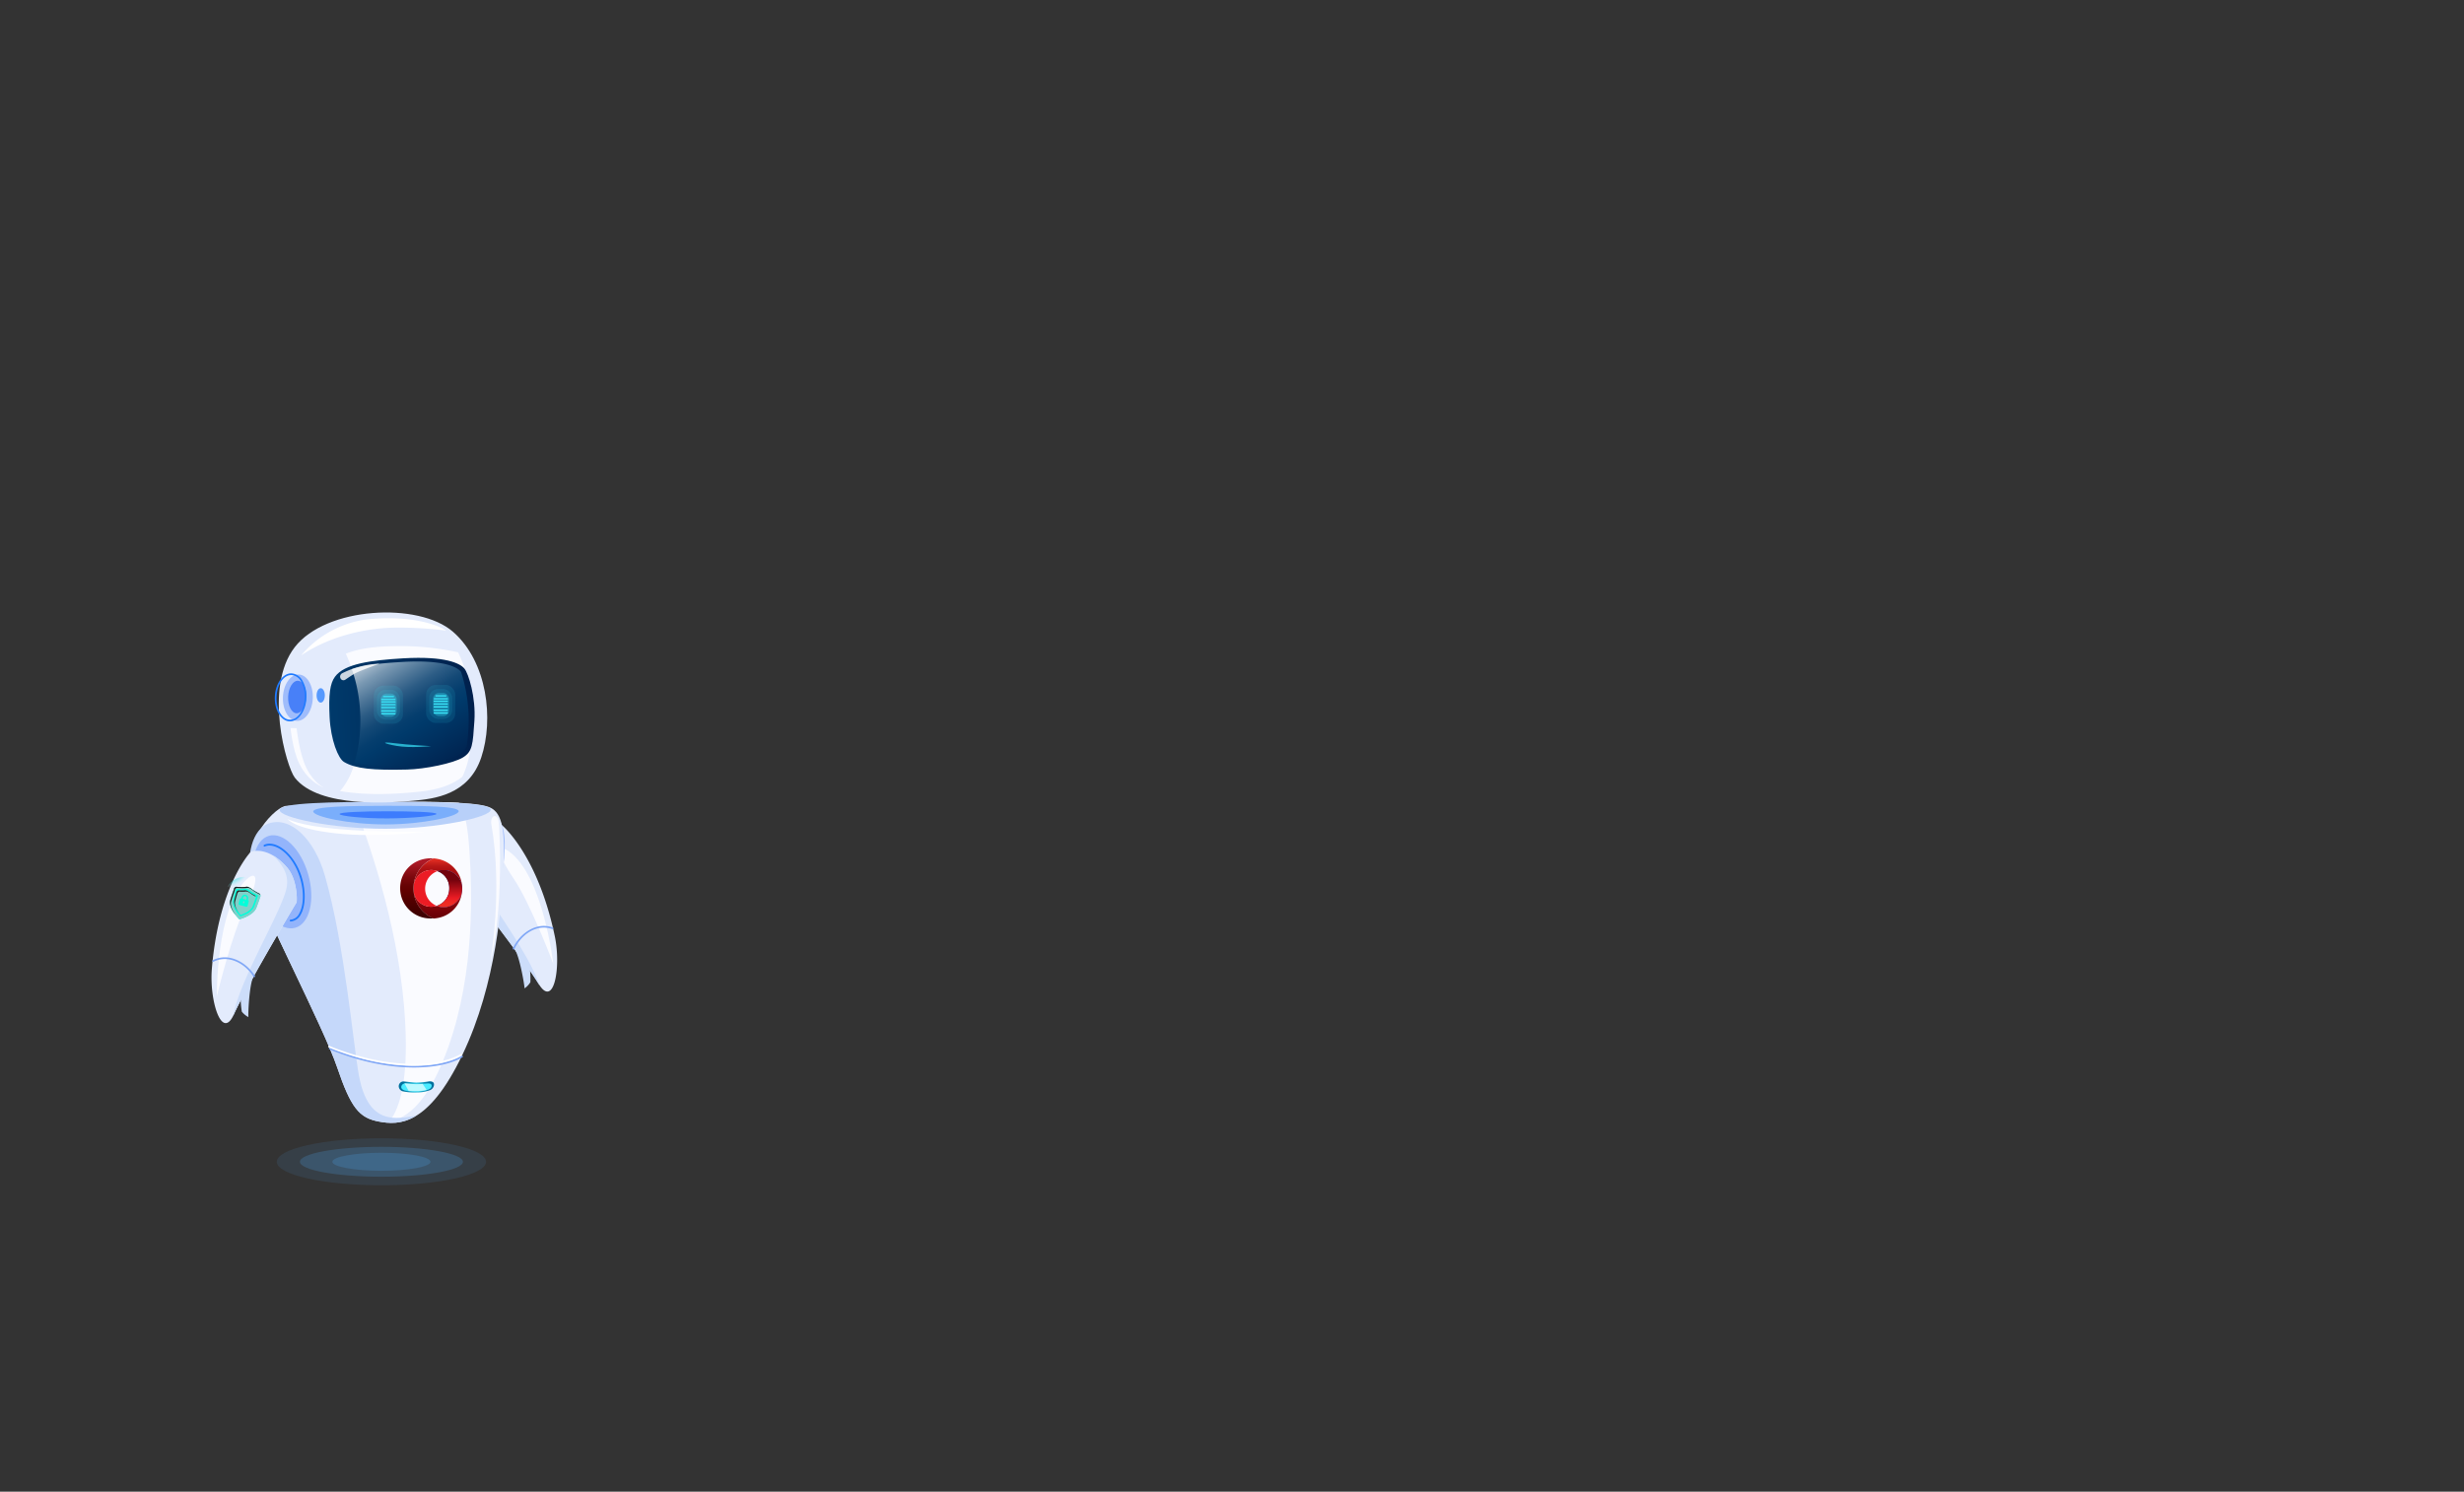 <svg xmlns="http://www.w3.org/2000/svg" xmlns:xlink="http://www.w3.org/1999/xlink" width="1024" height="620" viewBox="0 0 1024 620">
  <rect x="0" y="0" width="1024" height="620" fill="#333333" stroke="none"/>
  <defs>
    <style>
      .cls-1 {
        isolation: isolate;
      }

      .cls-2 {
        fill: none;
      }

      .cls-3, .cls-4 {
        fill: #51b2fb;
      }

      .cls-3, .cls-32 {
        opacity: 0.1;
      }

      .cls-4 {
        opacity: 0.2;
      }

      .cls-5 {
        fill: #e3ebfc;
      }

      .cls-6 {
        fill: #ccddfa;
      }

      .cls-7 {
        fill: #fafbff;
      }

      .cls-8 {
        fill: #80a7f6;
      }

      .cls-9 {
        fill: #9fbcfb;
      }

      .cls-10 {
        fill: #b8d0f9;
      }

      .cls-11, .cls-29, .cls-31 {
        fill: #207bff;
      }

      .cls-11, .cls-37 {
        opacity: 0.4;
      }

      .cls-12 {
        fill: #004bff;
        opacity: 0.5;
        mix-blend-mode: multiply;
      }

      .cls-13 {
        fill: #c5d8fa;
      }

      .cls-14 {
        fill: url(#_ÂÁ_Ï_ÌÌ_È_ËÂÌÚ_30);
      }

      .cls-15 {
        fill: #4aebff;
      }

      .cls-16, .cls-30 {
        fill: #fff;
      }

      .cls-17 {
        fill: #bef9ff;
      }

      .cls-18 {
        fill: url(#linear-gradient);
      }

      .cls-19 {
        fill: #ec1c24;
      }

      .cls-20 {
        fill: url(#linear-gradient-2);
      }

      .cls-21 {
        fill: url(#linear-gradient-3);
      }

      .cls-22 {
        fill: url(#linear-gradient-4);
      }

      .cls-23 {
        fill: url(#linear-gradient-5);
      }

      .cls-24 {
        fill: url(#linear-gradient-6);
      }

      .cls-25 {
        fill: url(#linear-gradient-7);
      }

      .cls-26 {
        fill: url(#_ÂÁ_Ï_ÌÌ_È_ËÂÌÚ_14);
      }

      .cls-27 {
        fill: url(#_ÂÁ_Ï_ÌÌ_È_ËÂÌÚ_18);
      }

      .cls-28 {
        fill: #4880f8;
      }

      .cls-30 {
        opacity: 0.8;
      }

      .cls-31 {
        opacity: 0.72;
      }

      .cls-32, .cls-33, .cls-34, .cls-35 {
        fill: #3ae6fb;
      }

      .cls-33 {
        opacity: 0.3;
      }

      .cls-35 {
        opacity: 0.7;
      }

      .cls-36 {
        fill: #93b4fb;
      }

      .cls-37 {
        mix-blend-mode: lighten;
        fill: url(#radial-gradient);
      }

      .cls-38 {
        fill: #00ffda;
      }

      .cls-39 {
        fill: #7fd1ca;
      }

      .cls-40 {
        fill: #1e1e1e;
      }
    </style>
    <radialGradient id="_ÂÁ_Ï_ÌÌ_È_ËÂÌÚ_30" data-name="¡ÂÁ˚ÏˇÌÌ˚È „‡‰ËÂÌÚ 30" cx="5982.84" cy="452.25" r="5.42" gradientTransform="translate(-5809.3)" gradientUnits="userSpaceOnUse">
      <stop offset="0" stop-color="#4aebff"/>
      <stop offset="1" stop-color="#00709e"/>
    </radialGradient>
    <linearGradient id="linear-gradient" x1="137.25" y1="357.56" x2="137.25" y2="387.45" gradientTransform="translate(45.19)" gradientUnits="userSpaceOnUse">
      <stop offset="0.02" stop-color="#dd2a21"/>
      <stop offset="0.06" stop-color="#c8201b"/>
      <stop offset="0.1" stop-color="#b71717"/>
      <stop offset="0.15" stop-color="#ac1113"/>
      <stop offset="0.22" stop-color="#a50e12"/>
      <stop offset="0.43" stop-color="#a30d11"/>
      <stop offset="0.79" stop-color="#6b0006"/>
    </linearGradient>
    <linearGradient id="linear-gradient-2" x1="128.57" y1="358.89" x2="128.57" y2="380.35" gradientTransform="translate(45.19)" gradientUnits="userSpaceOnUse">
      <stop offset="0" stop-color="#ad1a27"/>
      <stop offset="0.08" stop-color="#9e151f"/>
      <stop offset="0.28" stop-color="#7d090e"/>
      <stop offset="0.44" stop-color="#680304"/>
      <stop offset="0.56" stop-color="#610000"/>
      <stop offset="0.73" stop-color="#520000"/>
      <stop offset="1" stop-color="#3f0000"/>
    </linearGradient>
    <linearGradient id="linear-gradient-3" x1="809.16" y1="369.94" x2="823.35" y2="369.94" gradientTransform="matrix(-1, 0, 0, 1, 1015.73, 0)" gradientUnits="userSpaceOnUse">
      <stop offset="0" stop-color="#be1349"/>
      <stop offset="0.24" stop-color="#be124e"/>
      <stop offset="0.25" stop-color="#be124e"/>
      <stop offset="1" stop-color="#7a0025"/>
    </linearGradient>
    <linearGradient id="linear-gradient-4" x1="804.85" y1="377.07" x2="823.41" y2="377.07" gradientTransform="matrix(-1, 0, 0, 1, 1015.73, 0)" gradientUnits="userSpaceOnUse">
      <stop offset="0" stop-color="#282881"/>
      <stop offset="0.27" stop-color="#26257d"/>
      <stop offset="0.55" stop-color="#1f1b70"/>
      <stop offset="0.84" stop-color="#150c5b"/>
      <stop offset="1" stop-color="#0d004c"/>
    </linearGradient>
    <linearGradient id="linear-gradient-5" x1="809.24" y1="377.07" x2="823.35" y2="377.07" xlink:href="#linear-gradient-3"/>
    <linearGradient id="linear-gradient-6" x1="812.1" y1="369.88" x2="829.83" y2="369.88" xlink:href="#linear-gradient-4"/>
    <linearGradient id="linear-gradient-7" x1="142.11" y1="376.36" x2="142.11" y2="366.21" gradientTransform="translate(45.19)" gradientUnits="userSpaceOnUse">
      <stop offset="0" stop-color="#ed2d24"/>
      <stop offset="0.12" stop-color="#ed2824"/>
      <stop offset="0.25" stop-color="#ec1c24"/>
      <stop offset="1" stop-color="#74020d"/>
    </linearGradient>
    <linearGradient id="_ÂÁ_Ï_ÌÌ_È_ËÂÌÚ_14" data-name="¡ÂÁ˚ÏˇÌÌ˚È „‡‰ËÂÌÚ 14" x1="5900.47" y1="582.95" x2="5960.8" y2="582.95" gradientTransform="translate(-5784.65 13.43) rotate(-2.88)" gradientUnits="userSpaceOnUse">
      <stop offset="0" stop-color="#003a6b"/>
      <stop offset="1" stop-color="#00204c"/>
    </linearGradient>
    <linearGradient id="_ÂÁ_Ï_ÌÌ_È_ËÂÌÚ_18" data-name="¡ÂÁ˚ÏˇÌÌ˚È „‡‰ËÂÌÚ 18" x1="5963.53" y1="272.14" x2="5994.1" y2="323.64" gradientTransform="translate(-5809.3)" gradientUnits="userSpaceOnUse">
      <stop offset="0" stop-color="#cbd7e1"/>
      <stop offset="0.05" stop-color="#aec0d0"/>
      <stop offset="0.15" stop-color="#7998b2"/>
      <stop offset="0.26" stop-color="#4e7698"/>
      <stop offset="0.35" stop-color="#2c5c85"/>
      <stop offset="0.44" stop-color="#144976"/>
      <stop offset="0.53" stop-color="#053e6e"/>
      <stop offset="0.6" stop-color="#003a6b"/>
      <stop offset="1" stop-color="#00204c"/>
    </linearGradient>
    <radialGradient id="radial-gradient" cx="5079.71" cy="566.94" r="11.48" gradientTransform="matrix(0.74, 0.02, -0.03, 0.82, -3645.94, -206.49)" gradientUnits="userSpaceOnUse">
      <stop offset="0" stop-color="#00ddde" stop-opacity="0.52"/>
      <stop offset="0.09" stop-color="#2de6e7" stop-opacity="0.65"/>
      <stop offset="0.2" stop-color="#63f1f1" stop-opacity="0.8"/>
      <stop offset="0.3" stop-color="#8af8f9" stop-opacity="0.91"/>
      <stop offset="0.38" stop-color="#a2fdfd" stop-opacity="0.98"/>
      <stop offset="0.43" stop-color="#abffff"/>
      <stop offset="0.46" stop-color="#9ffcfd"/>
      <stop offset="0.51" stop-color="#7ff6f6"/>
      <stop offset="0.58" stop-color="#4aebeb"/>
      <stop offset="0.66" stop-color="#03dcdd"/>
      <stop offset="0.66" stop-color="#00dbdc"/>
      <stop offset="0.69" stop-color="#08dcdd" stop-opacity="0.97"/>
      <stop offset="0.74" stop-color="#1fdfe0" stop-opacity="0.88"/>
      <stop offset="0.8" stop-color="#44e5e5" stop-opacity="0.73"/>
      <stop offset="0.87" stop-color="#78eced" stop-opacity="0.53"/>
      <stop offset="0.94" stop-color="#baf5f6" stop-opacity="0.27"/>
      <stop offset="1" stop-color="#fff" stop-opacity="0"/>
    </radialGradient>
  </defs>
  <title>robot</title>
  <g class="cls-1">
    <g id="robot">
      <g id="fondo">
        <rect class="cls-2" width="1024" height="620"/>
      </g>
      <g id="sombra">
        <ellipse class="cls-3" cx="158.51" cy="482.88" rx="43.48" ry="9.76"/>
        <path class="cls-4" d="M192.88,483.38c0,3.43-15.16,6.21-33.87,6.21s-33.87-2.78-33.87-6.21,15.17-6.21,33.87-6.21S192.88,480,192.88,483.38Z" transform="translate(-0.5 -0.5)"/>
        <path class="cls-4" d="M179.4,483.38c0,2.06-9.13,3.74-20.39,3.74s-20.39-1.68-20.39-3.74,9.13-3.74,20.39-3.74S179.4,481.32,179.4,483.38Z" transform="translate(-0.5 -0.5)"/>
      </g>
      <g id="brazoIzquierdo">
        <g>
          <path class="cls-5" d="M231.05,389.56c-6.35-30.21-18.68-43.09-21.57-45.76a2.48,2.48,0,0,0-1.54-.67c-2.15-.14-7.69.42-13.13,8.45-3.76,5.55-2.45,14.52-2.11,14.95,3.53,4.53,25.71,33.05,31.6,42.81C230.71,420,233.77,402.47,231.05,389.56Z" transform="translate(-0.5 -0.5)"/>
          <path class="cls-6" d="M194.78,351.61a24.86,24.86,0,0,1,5.16-5.73,29,29,0,0,0-1.76,2.36c-4.74,7-2.46,11.74-.8,15,6,11.62,22.91,33.16,27.27,46.75-.13-.19-.25-.38-.38-.6-5.89-9.76-28.07-38.28-31.61-42.8C192.32,366.13,191,357.16,194.78,351.61Z" transform="translate(-0.5 -0.5)"/>
          <path class="cls-7" d="M212.06,354.42c14.22,10.23,18.36,46.63,18.36,46.63S221,376,213.88,365.54,207.21,350.93,212.06,354.42Z" transform="translate(-0.5 -0.5)"/>
          <path class="cls-6" d="M220.75,403.49a38.59,38.59,0,0,1,.17,5.25,8.71,8.71,0,0,1-2.41,2.56c-.17-2.19-2.15-13.61-4.26-16.51C213.51,393.76,220.68,401.38,220.75,403.49Z" transform="translate(-0.5 -0.5)"/>
          <path class="cls-8" d="M214,395.15a.36.36,0,0,0,.28-.2c2.67-5.79,9.1-10.66,15.74-8.29a.34.34,0,0,0,.45-.21.35.35,0,0,0-.21-.45c-7-2.51-13.82,2.59-16.62,8.66a.35.35,0,0,0,.17.46A.32.32,0,0,0,214,395.15Z" transform="translate(-0.5 -0.5)"/>
        </g>
        <path class="cls-9" d="M210,357.23c-.81,9.43-4.76,16.79-8.82,16.44s-6.68-8.29-5.86-17.72,4.76-16.65,8.82-16.44C210,339.82,210.8,347.79,210,357.23Z" transform="translate(-0.5 -0.5)"/>
      </g>
      <g id="torso">
        <path class="cls-5" d="M119.69,335.45c-4.21-.27-19,14.62-14.58,29.08s29.77,62.67,35.5,79.55,9.16,21.05,17.31,22.58,20.46,2.09,34.74-27.72,16.47-63.28,17.12-79.18-1-22.22-6.58-24C190.24,331.49,119.69,335.45,119.69,335.45Z" transform="translate(-0.5 -0.5)"/>
        <path class="cls-7" d="M186.9,435.43c11.07-31.35,9.73-65.06,8.71-81-.69-10.61-1.94-16.88-4.38-20.24-11.79-.66-29-.37-43.61.1,7.8,20.58,19.34,55.25,21.26,91,1.28,23.83-2,35.47-6.57,41.43C169.74,465.17,178.66,458.76,186.9,435.43Z" transform="translate(-0.5 -0.5)"/>
        <path class="cls-10" d="M204.44,337.05c0,3.09-21.83,7.89-43.86,7.92s-43.88-4.69-43.88-7.78,21.84-3.37,43.86-3.41S204.43,334,204.44,337.05Z" transform="translate(-0.5 -0.5)"/>
        <path class="cls-11" d="M191.12,337.68c0,2.14-15,5.46-30.21,5.48s-30.23-3.24-30.23-5.38,15-2.33,30.22-2.36S191.12,335.54,191.12,337.68Z" transform="translate(-0.5 -0.5)"/>
        <path class="cls-12" d="M181.89,338.79c0,.82-10.37,1.85-20.48,1.87s-19.79-1-19.79-1.81,9.67-1.14,19.78-1.15S181.89,338,181.89,338.79Z" transform="translate(-0.5 -0.5)"/>
        <path class="cls-13" d="M149.67,447.58c-2.34-12.64-5.83-54-14.14-83.13-4.16-14.62-14-24.93-23.45-21.66-6.73,2.32-9.39,13.92-7,21.74,4.46,14.45,29.77,62.67,35.5,79.55s9.16,21.05,17.31,22.58c4.2.79,9.5,1.31,15.6-2.43C165.26,465.52,153.55,468.5,149.67,447.58Z" transform="translate(-0.5 -0.5)"/>
        <path class="cls-14" d="M178.83,453.73a15.26,15.26,0,0,1-5,.83,23.46,23.46,0,0,1-5.62-.41,2.26,2.26,0,0,1-2-2.09h0a2,2,0,0,1,2-2.08s4.32.48,5.37.47a37.9,37.9,0,0,0,5.45-.51c1.08,0,2.1.32,1.77,1.87A2.68,2.68,0,0,1,178.83,453.73Z" transform="translate(-0.5 -0.5)"/>
        <path class="cls-15" d="M178.14,453.5a15.86,15.86,0,0,1-4.34.59,23.6,23.6,0,0,1-4.86-.3c-.9-.18-1.69-.67-1.69-1.48h0a1.61,1.61,0,0,1,1.7-1.49s3.73.35,4.64.34a41.6,41.6,0,0,0,4.72-.36c.93,0,1.8.22,1.52,1.33C179.7,452.64,179.27,453.15,178.14,453.5Z" transform="translate(-0.5 -0.5)"/>
        <path class="cls-8" d="M172.59,444.2c-9.92,0-22.09-2.15-35.21-7.55a.34.34,0,0,1-.19-.45.35.35,0,0,1,.45-.2c24.46,10.06,45.5,8.78,54.7,3.34a.35.35,0,0,1,.48.12.36.36,0,0,1-.12.49C188.33,442.53,181.33,444.2,172.59,444.2Z" transform="translate(-0.5 -0.5)"/>
        <path class="cls-16" d="M172.34,443.41c-9.93,0-22.1-2.15-35.22-7.54a.35.35,0,0,1,.27-.65c24.45,10,45.49,8.77,54.69,3.33a.37.37,0,0,1,.49.13.36.36,0,0,1-.13.48C188.07,441.75,181.07,443.41,172.34,443.41Z" transform="translate(-0.5 -0.5)"/>
        <path class="cls-7" d="M207.93,343.6c1.87,38.22-3.64,56.3-3.64,56.3s5.27-28.87.41-56.78C204,339.29,207.64,337.63,207.93,343.6Z" transform="translate(-0.5 -0.5)"/>
        <path class="cls-16" d="M120.06,340.94s4.35,2.61,20.25,4.09,36.83,1.2,36.83,1.2-19.29,2.55-36.91.65S120.06,340.94,120.06,340.94Z" transform="translate(-0.5 -0.5)"/>
        <path class="cls-17" d="M176.13,451c-.77.07-1.66.12-2.54.13s-4.64-.34-4.64-.34a1.42,1.42,0,0,0-.36,0l1.72,3.13c.93.08,2.09.12,3.49.1a16.23,16.23,0,0,0,4-.51Z" transform="translate(-0.5 -0.5)"/>
        <g>
          <path class="cls-18" d="M172.31,369.79a13.5,13.5,0,0,1,8.42-12.51,14.63,14.63,0,0,1,1.5.2,12.42,12.42,0,0,1,10.34,11.83c0,.14,0,.27,0,.41v.14h0a7.7,7.7,0,0,0-7.7-7.69,7.79,7.79,0,0,0-2.52.42c.76-.27.73-.27,0,0a7.39,7.39,0,0,0-9.95,7.17v.07A7.3,7.3,0,0,0,182,377a7.59,7.59,0,0,0,2.86.55,7.7,7.7,0,0,0,7.7-7.57,12.3,12.3,0,0,1-10.26,12.09,13.64,13.64,0,0,1-1.58.2A13.5,13.5,0,0,1,172.31,369.79Z" transform="translate(-0.5 -0.5)"/>
          <path class="cls-19" d="M177.18,369.88A7.68,7.68,0,0,0,182,377a7.3,7.3,0,0,1-9.65-7.17v-.07a7.39,7.39,0,0,1,9.95-7.17c.77-.29.8-.29,0,0A7.72,7.72,0,0,0,177.18,369.88Z" transform="translate(-0.5 -0.5)"/>
          <path class="cls-20" d="M179.65,357.24c.37,0,.73,0,1.08,0a13.5,13.5,0,0,0,0,25c-.33,0-.67,0-1,0a12.55,12.55,0,0,1-12.93-12.55v-.07C166.79,362.82,172.16,357.24,179.65,357.24Z" transform="translate(-0.5 -0.5)"/>
          <path class="cls-21" d="M192.58,369.88v0Z" transform="translate(-0.5 -0.5)"/>
          <path class="cls-22" d="M182.23,377c.81.29.8.3,0,0Z" transform="translate(-0.5 -0.5)"/>
          <path class="cls-23" d="M182.23,377c.81.29.8.3,0,0Z" transform="translate(-0.5 -0.5)"/>
          <path class="cls-24" d="M184.88,377.58A7.59,7.59,0,0,1,182,377l.21-.07c.8.3.81.29,0,0a7.51,7.51,0,0,0,5-7.17v-.07a7.38,7.38,0,0,0-4.87-7.1l0,0a7.79,7.79,0,0,1,2.52-.42,7.7,7.7,0,0,1,7.7,7.69V370A7.7,7.7,0,0,1,184.88,377.58Z" transform="translate(-0.5 -0.5)"/>
          <path class="cls-25" d="M184.88,377.58A7.59,7.59,0,0,1,182,377l.21-.07c.8.3.81.29,0,0a7.51,7.51,0,0,0,5-7.17v-.07a7.38,7.38,0,0,0-4.87-7.1l0,0a7.79,7.79,0,0,1,2.52-.42,7.7,7.7,0,0,1,7.7,7.69V370A7.7,7.7,0,0,1,184.88,377.58Z" transform="translate(-0.5 -0.5)"/>
        </g>
      </g>
      <g id="cabeza">
        <g>
          <path class="cls-5" d="M123,323.7c10,12.91,40.71,10.45,49.25,9.63s23-2.3,28.25-18,2.61-39.75-11.73-52.23-52.74-10.45-65.77,6.38S119.56,319.22,123,323.7Z" transform="translate(-0.5 -0.5)"/>
          <path class="cls-16" d="M125.68,272.87c.58-.2,12.42-9.42,33.88-11.26,7.38-.63,18.9,0,26.28,1-.73-.78-11.34-6.91-33.23-4.63A43.22,43.22,0,0,0,125.68,272.87Z" transform="translate(-0.5 -0.5)"/>
          <path class="cls-7" d="M164.69,269.06c-6.9.11-13.83.6-20.34,3.07l-.15.06c6.76,14.31,7.32,33,3.36,46.3a28.18,28.18,0,0,1-5.75,10.81c11.93,2.1,25.29,1,30.48.51,5.66-.54,13.91-1.38,20.36-6.44a34.5,34.5,0,0,0,1.87-4.88c4-13.51,3.38-32.47-3.63-46.86A111.32,111.32,0,0,0,164.69,269.06Z" transform="translate(-0.5 -0.5)"/>
          <path class="cls-26" d="M139.72,281.77c4-5.42,14.83-6.83,28.43-7.65,17.54-1,23.48,2.13,25.27,4.16s4.9,12.11,4.23,21.9-.77,12.74-4.8,15.17-15.67,4.82-23.18,5c-14.25.35-21.43-.34-26.19-3.14-2.44-1.43-5.53-9.14-6-18.64S137.65,284.57,139.72,281.77Z" transform="translate(-0.5 -0.5)"/>
          <path class="cls-27" d="M167.66,275.64c-8.45.49-15.79,1.22-20.95,3,4.51,12.54,4.54,27.41,1.19,38.41l-.12.37c4.51,1.31,11,1.62,21.33,1.37,7.21-.17,18.38-2.4,22.24-4.67a6.92,6.92,0,0,0,3-3.16,65.62,65.62,0,0,0-2.23-31.16,3,3,0,0,0-.25-.32C190.18,277.63,184.49,274.66,167.66,275.64Z" transform="translate(-0.5 -0.5)"/>
          <path class="cls-9" d="M130.49,290.77c-.23,5.32-3.2,9.5-6.63,9.35s-6-4.59-5.78-9.91,3.2-9.5,6.63-9.35S130.73,285.45,130.49,290.77Z" transform="translate(-0.5 -0.5)"/>
          <path class="cls-28" d="M127.78,290.37c-.17,3.73-2,6.68-4.07,6.59s-3.62-3.19-3.46-6.93,2-6.68,4.07-6.59S127.94,286.63,127.78,290.37Z" transform="translate(-0.5 -0.5)"/>
          <path class="cls-29" d="M127.83,290.65l-.35,0,.35,0a13,13,0,0,0-1.56-7.09,5.72,5.72,0,0,0-4.55-3.19c-3.61-.16-6.76,4.19-7,9.69s2.5,10.12,6.12,10.28H121C124.56,300.34,127.59,296.05,127.83,290.65Zm-6.14-9.57a5,5,0,0,1,4,2.84,12.35,12.35,0,0,1,1.47,6.7c-.23,5.11-3,9.15-6.27,9s-5.67-4.43-5.44-9.54,2.94-9,6.1-9Z" transform="translate(-0.5 -0.5)"/>
          <path class="cls-7" d="M121.25,303.1l2.52.08s1.07,10.46,4.09,16.59,7.29,8.11,7.29,8.11-6.45-2.09-10.31-10.05C122.06,312.1,121.25,303.1,121.25,303.1Z" transform="translate(-0.5 -0.5)"/>
          <path class="cls-30" d="M142.08,282.57h0A1.33,1.33,0,0,0,144,283c1.22-.83,3.09-2.08,4.16-2.67,1.69-.92,10.07-4,10.07-4a38.44,38.44,0,0,0-15.53,4A1.59,1.59,0,0,0,142.08,282.57Z" transform="translate(-0.5 -0.5)"/>
        </g>
        <path class="cls-31" d="M135.5,289.54c0,1.65-.77,3-1.71,3s-1.72-1.34-1.72-3,.77-3,1.72-3S135.5,287.89,135.5,289.54Z" transform="translate(-0.5 -0.5)"/>
        <g>
          <rect class="cls-32" x="155.36" y="284.99" width="12.1" height="15.81" rx="3.93"/>
          <rect class="cls-32" x="156.63" y="286.69" width="9.56" height="12.41" rx="3.65"/>
          <rect class="cls-33" x="158.24" y="288.28" width="6.64" height="9.66" rx="2.44"/>
          <path class="cls-34" d="M164.67,292.5h-5.45a.27.27,0,0,1-.27-.26.26.26,0,0,1,.27-.26h5.45a.26.26,0,0,1,.26.26A.26.26,0,0,1,164.67,292.5Z" transform="translate(-0.5 -0.5)"/>
          <path class="cls-34" d="M164.67,293.65h-5.45a.26.26,0,1,1,0-.52h5.45a.26.26,0,0,1,0,.52Z" transform="translate(-0.5 -0.5)"/>
          <path class="cls-34" d="M164.67,294.85h-5.45a.27.27,0,1,1,0-.53h5.45a.27.27,0,0,1,0,.53Z" transform="translate(-0.5 -0.5)"/>
          <path class="cls-34" d="M164,290.29h-4.06a.25.25,0,0,1-.26-.26.26.26,0,0,1,.26-.26H164a.26.26,0,0,1,.26.26A.25.25,0,0,1,164,290.29Z" transform="translate(-0.5 -0.5)"/>
          <path class="cls-34" d="M164.67,291.49h-5.45a.27.27,0,1,1,0-.53h5.45a.27.27,0,0,1,0,.53Z" transform="translate(-0.5 -0.5)"/>
          <path class="cls-34" d="M164.67,296.27h-5.45a.27.27,0,1,1,0-.53h5.45a.27.27,0,0,1,0,.53Z" transform="translate(-0.5 -0.5)"/>
          <path class="cls-34" d="M164.67,297.42h-5.45a.27.27,0,1,1,0-.53h5.45a.27.27,0,0,1,0,.53Z" transform="translate(-0.5 -0.5)"/>
        </g>
        <g>
          <rect class="cls-32" x="177.09" y="284.7" width="12.1" height="15.81" rx="3.93"/>
          <rect class="cls-32" x="178.36" y="286.4" width="9.56" height="12.41" rx="3.65"/>
          <rect class="cls-33" x="179.97" y="287.99" width="6.64" height="9.66" rx="2.44"/>
          <path class="cls-34" d="M186.4,292.22H181a.27.27,0,1,1,0-.53h5.45a.27.27,0,0,1,0,.53Z" transform="translate(-0.5 -0.5)"/>
          <path class="cls-34" d="M186.4,293.37H181a.27.27,0,1,1,0-.53h5.45a.27.27,0,0,1,0,.53Z" transform="translate(-0.5 -0.5)"/>
          <path class="cls-34" d="M186.4,294.56H181a.27.27,0,1,1,0-.53h5.45a.27.27,0,0,1,0,.53Z" transform="translate(-0.5 -0.5)"/>
          <path class="cls-34" d="M185.7,290h-4.06a.27.27,0,0,1,0-.53h4.06a.27.27,0,1,1,0,.53Z" transform="translate(-0.5 -0.5)"/>
          <path class="cls-34" d="M186.4,291.2H181a.26.26,0,1,1,0-.52h5.45a.26.26,0,1,1,0,.52Z" transform="translate(-0.5 -0.5)"/>
          <path class="cls-34" d="M186.4,296H181a.27.27,0,1,1,0-.53h5.45a.27.27,0,0,1,0,.53Z" transform="translate(-0.5 -0.5)"/>
          <path class="cls-34" d="M186.4,297.13H181a.27.27,0,1,1,0-.53h5.45a.27.27,0,0,1,0,.53Z" transform="translate(-0.5 -0.5)"/>
        </g>
      </g>
      <path id="boca" class="cls-35" d="M164.43,309.4c5.46.7,15.25,1.24,15.25,1.24s-8.66.88-14.31-.1S158.56,308.65,164.43,309.4Z" transform="translate(-0.5 -0.5)"/>
      <g id="brazoDerecho">
        <path class="cls-36" d="M128.58,363.91c3,10.54.63,20.48-5.35,22.2s-13.29-5.43-16.32-16-.63-20.48,5.35-22.2S125.55,353.36,128.58,363.91Z" transform="translate(-0.5 -0.5)"/>
        <path class="cls-29" d="M121.31,383.51a.38.38,0,0,1-.39-.36.37.37,0,0,1,.35-.4,4.37,4.37,0,0,0,3.52-2.46c2.49-4.28,2-12.35-1.11-18.77-3.73-7.68-9.7-10.74-13.09-9.18a.37.37,0,0,1-.5-.18.38.38,0,0,1,.18-.51c4.26-2,10.58,2.31,14.09,9.54,3.23,6.63,3.69,15,1.09,19.48a5.16,5.16,0,0,1-4.13,2.84Z" transform="translate(-0.5 -0.5)"/>
        <g>
          <path class="cls-5" d="M88.54,403.24c2.52-30.77,13.13-45.09,15.66-48.11a2.56,2.56,0,0,1,1.45-.86c2.12-.4,7.68-.55,14.09,6.74,4.42,5,4.25,14.1,4,14.57-2.94,4.93-21.36,36-26,46.44C92.7,433.36,87.47,416.39,88.54,403.24Z" transform="translate(-0.5 -0.5)"/>
          <path class="cls-6" d="M119.77,361a24.84,24.84,0,0,0-5.84-5c.67.63,1.35,1.33,2,2.12,5.58,6.35,3.91,11.34,2.67,14.77-4.46,12.27-18.57,35.77-21.19,49.79q.15-.3.3-.63c4.62-10.43,23-41.51,26-46.44C124,375.13,124.2,366.07,119.77,361Z" transform="translate(-0.5 -0.5)"/>
          <path class="cls-7" d="M103,366c-12.82,11.94-12.37,48.56-12.37,48.56s6.19-26,12-37.29S107.35,361.92,103,366Z" transform="translate(-0.5 -0.5)"/>
          <path class="cls-6" d="M100.51,415.77A39.55,39.55,0,0,0,101,421a9,9,0,0,0,2.71,2.24c-.1-2.2.43-13.78,2.16-16.92C106.48,405.21,100.32,413.66,100.51,415.77Z" transform="translate(-0.5 -0.5)"/>
          <path class="cls-8" d="M106.16,406.65a.36.36,0,0,1-.3-.17c-3.37-5.4-10.36-9.43-16.65-6.24a.37.37,0,0,1-.48-.16.35.35,0,0,1,.16-.47c6.67-3.38,14,.83,17.57,6.5a.35.35,0,0,1-.11.48A.33.33,0,0,1,106.16,406.65Z" transform="translate(-0.5 -0.5)"/>
        </g>
        <g>
          <path class="cls-37" d="M110.42,374.7c-.16,5.22-4.1,9.33-8.79,9.19s-8.38-4.49-8.22-9.7,4.09-9.33,8.79-9.18S110.57,369.49,110.42,374.7Z" transform="translate(-0.5 -0.5)"/>
          <g>
            <path class="cls-38" d="M96.09,375.25a8.29,8.29,0,0,0,1.88,5,17.68,17.68,0,0,0,2,2.35s5.42-1.39,6.91-4.5c.31-.65,1.73-4.73,1.73-4.73s.43-1-.37-1.44a23.8,23.8,0,0,1-2.75-1.56,8.45,8.45,0,0,0-1.83-1.18c-.52-.18-.75-.07-1.71,0a29.85,29.85,0,0,1-3.23-.09c-1,0-1.07,1.08-1.07,1.08S96.14,374.52,96.09,375.25Z" transform="translate(-0.5 -0.5)"/>
            <path class="cls-39" d="M97.7,370.17s-1.56,4.35-1.61,5.08c-.22,3.51,3.93,7.34,3.93,7.34h0s5.42-1.39,6.91-4.5c.31-.65,1.73-4.73,1.73-4.73s.43-1-.37-1.44a23.8,23.8,0,0,1-2.75-1.56,7.6,7.6,0,0,0-1.83-1.17c-.52-.19-.75-.09-1.71,0a27.64,27.64,0,0,1-3.23-.08C97.82,369.06,97.7,370.17,97.7,370.17Zm.86-.19.79,0a9.35,9.35,0,0,0,2.49,0c1.72-.33,2.25.54,3.08,1.13a15,15,0,0,0,2.11,1.23l.69.36a1.42,1.42,0,0,1,0,.2.11.11,0,0,0,0,.06c-.54,1.56-1.48,4.2-1.69,4.64a7.5,7.5,0,0,1-3.54,3,18.48,18.48,0,0,1-2.1.83,17.34,17.34,0,0,1-1.46-1.76,8.05,8.05,0,0,1-1.68-4.52,33.12,33.12,0,0,1,1.3-4.93S98.56,370,98.56,370Z" transform="translate(-0.5 -0.5)"/>
            <path class="cls-40" d="M96.09,375.25c-.13,2,1.21,4.18,2.36,5.62-1-1.42-2.11-3.32-2-5.14.05-.74,1.61-5.09,1.61-5.09s.11-1.1,1.07-1.08a27.58,27.58,0,0,0,3.23.08c.95-.07,1.18-.17,1.7,0a7.41,7.41,0,0,1,1.83,1.17,24.67,24.67,0,0,0,2.75,1.56l.07.05a.88.88,0,0,0-.43-.52,23.8,23.8,0,0,1-2.75-1.56,7.6,7.6,0,0,0-1.83-1.17c-.52-.19-.75-.09-1.71,0a27.64,27.64,0,0,1-3.23-.08c-1,0-1.07,1.08-1.07,1.08S96.14,374.52,96.09,375.25Z" transform="translate(-0.5 -0.5)"/>
            <path class="cls-39" d="M101.5,375.34a.36.36,0,0,0,.08.32l-.06.26a.07.07,0,0,0,0,.09l.2.05a.07.07,0,0,0,.09-.05l.07-.26a.34.34,0,0,0,0-.65A.33.33,0,0,0,101.5,375.34Z" transform="translate(-0.5 -0.5)"/>
            <path class="cls-39" d="M101.51,373.6l-.14.5,1.51.4.13-.5a.78.78,0,1,0-1.5-.4Z" transform="translate(-0.5 -0.5)"/>
            <path class="cls-39" d="M98.78,371.37s-1,3.21-1,3.76c-.19,2.6,2.71,5.61,2.71,5.61h0s3.85-1.08,4.94-3.41c.23-.49,1.28-3.54,1.28-3.54s.31-.74-.25-1.07a15.06,15.06,0,0,1-1.94-1.12c-.33-.25-.63-.45-.88-.61a6,6,0,0,0-.55-.3h0a2.12,2.12,0,0,0-1.13-.09,17,17,0,0,1-2.28,0C99,370.57,98.78,371.37,98.78,371.37Zm1.38,2.85a.42.42,0,0,1,.52-.3l.11,0,.13-.5a1.38,1.38,0,0,1,1.69-1,1.4,1.4,0,0,1,1,1.7l-.14.5.11,0a.42.42,0,0,1,.3.52l-.51,1.95a.43.43,0,0,1-.52.3l-2.89-.76a.42.42,0,0,1-.3-.52Z" transform="translate(-0.5 -0.5)"/>
            <path class="cls-40" d="M97.8,375.13c-.15,1.87,1.31,3.95,2.14,5-.83-1.12-1.91-2.89-1.78-4.51,0-.55,1-3.75,1-3.75s.23-.81.9-.8a16.91,16.91,0,0,0,2.27,0,2.12,2.12,0,0,1,1.13.09h0a3.26,3.26,0,0,1,.55.3c.24.15.55.35.88.6a14.92,14.92,0,0,0,1.89,1.1.7.7,0,0,0-.32-.45,15.21,15.21,0,0,1-1.94-1.13c-.33-.24-.63-.45-.88-.6a6,6,0,0,0-.55-.3h0a2.12,2.12,0,0,0-1.13-.09,17.06,17.06,0,0,1-2.28,0c-.67,0-.9.8-.9.8S97.84,374.58,97.8,375.13Z" transform="translate(-0.5 -0.5)"/>
          </g>
        </g>
      </g>
    </g>
  </g>
</svg>
